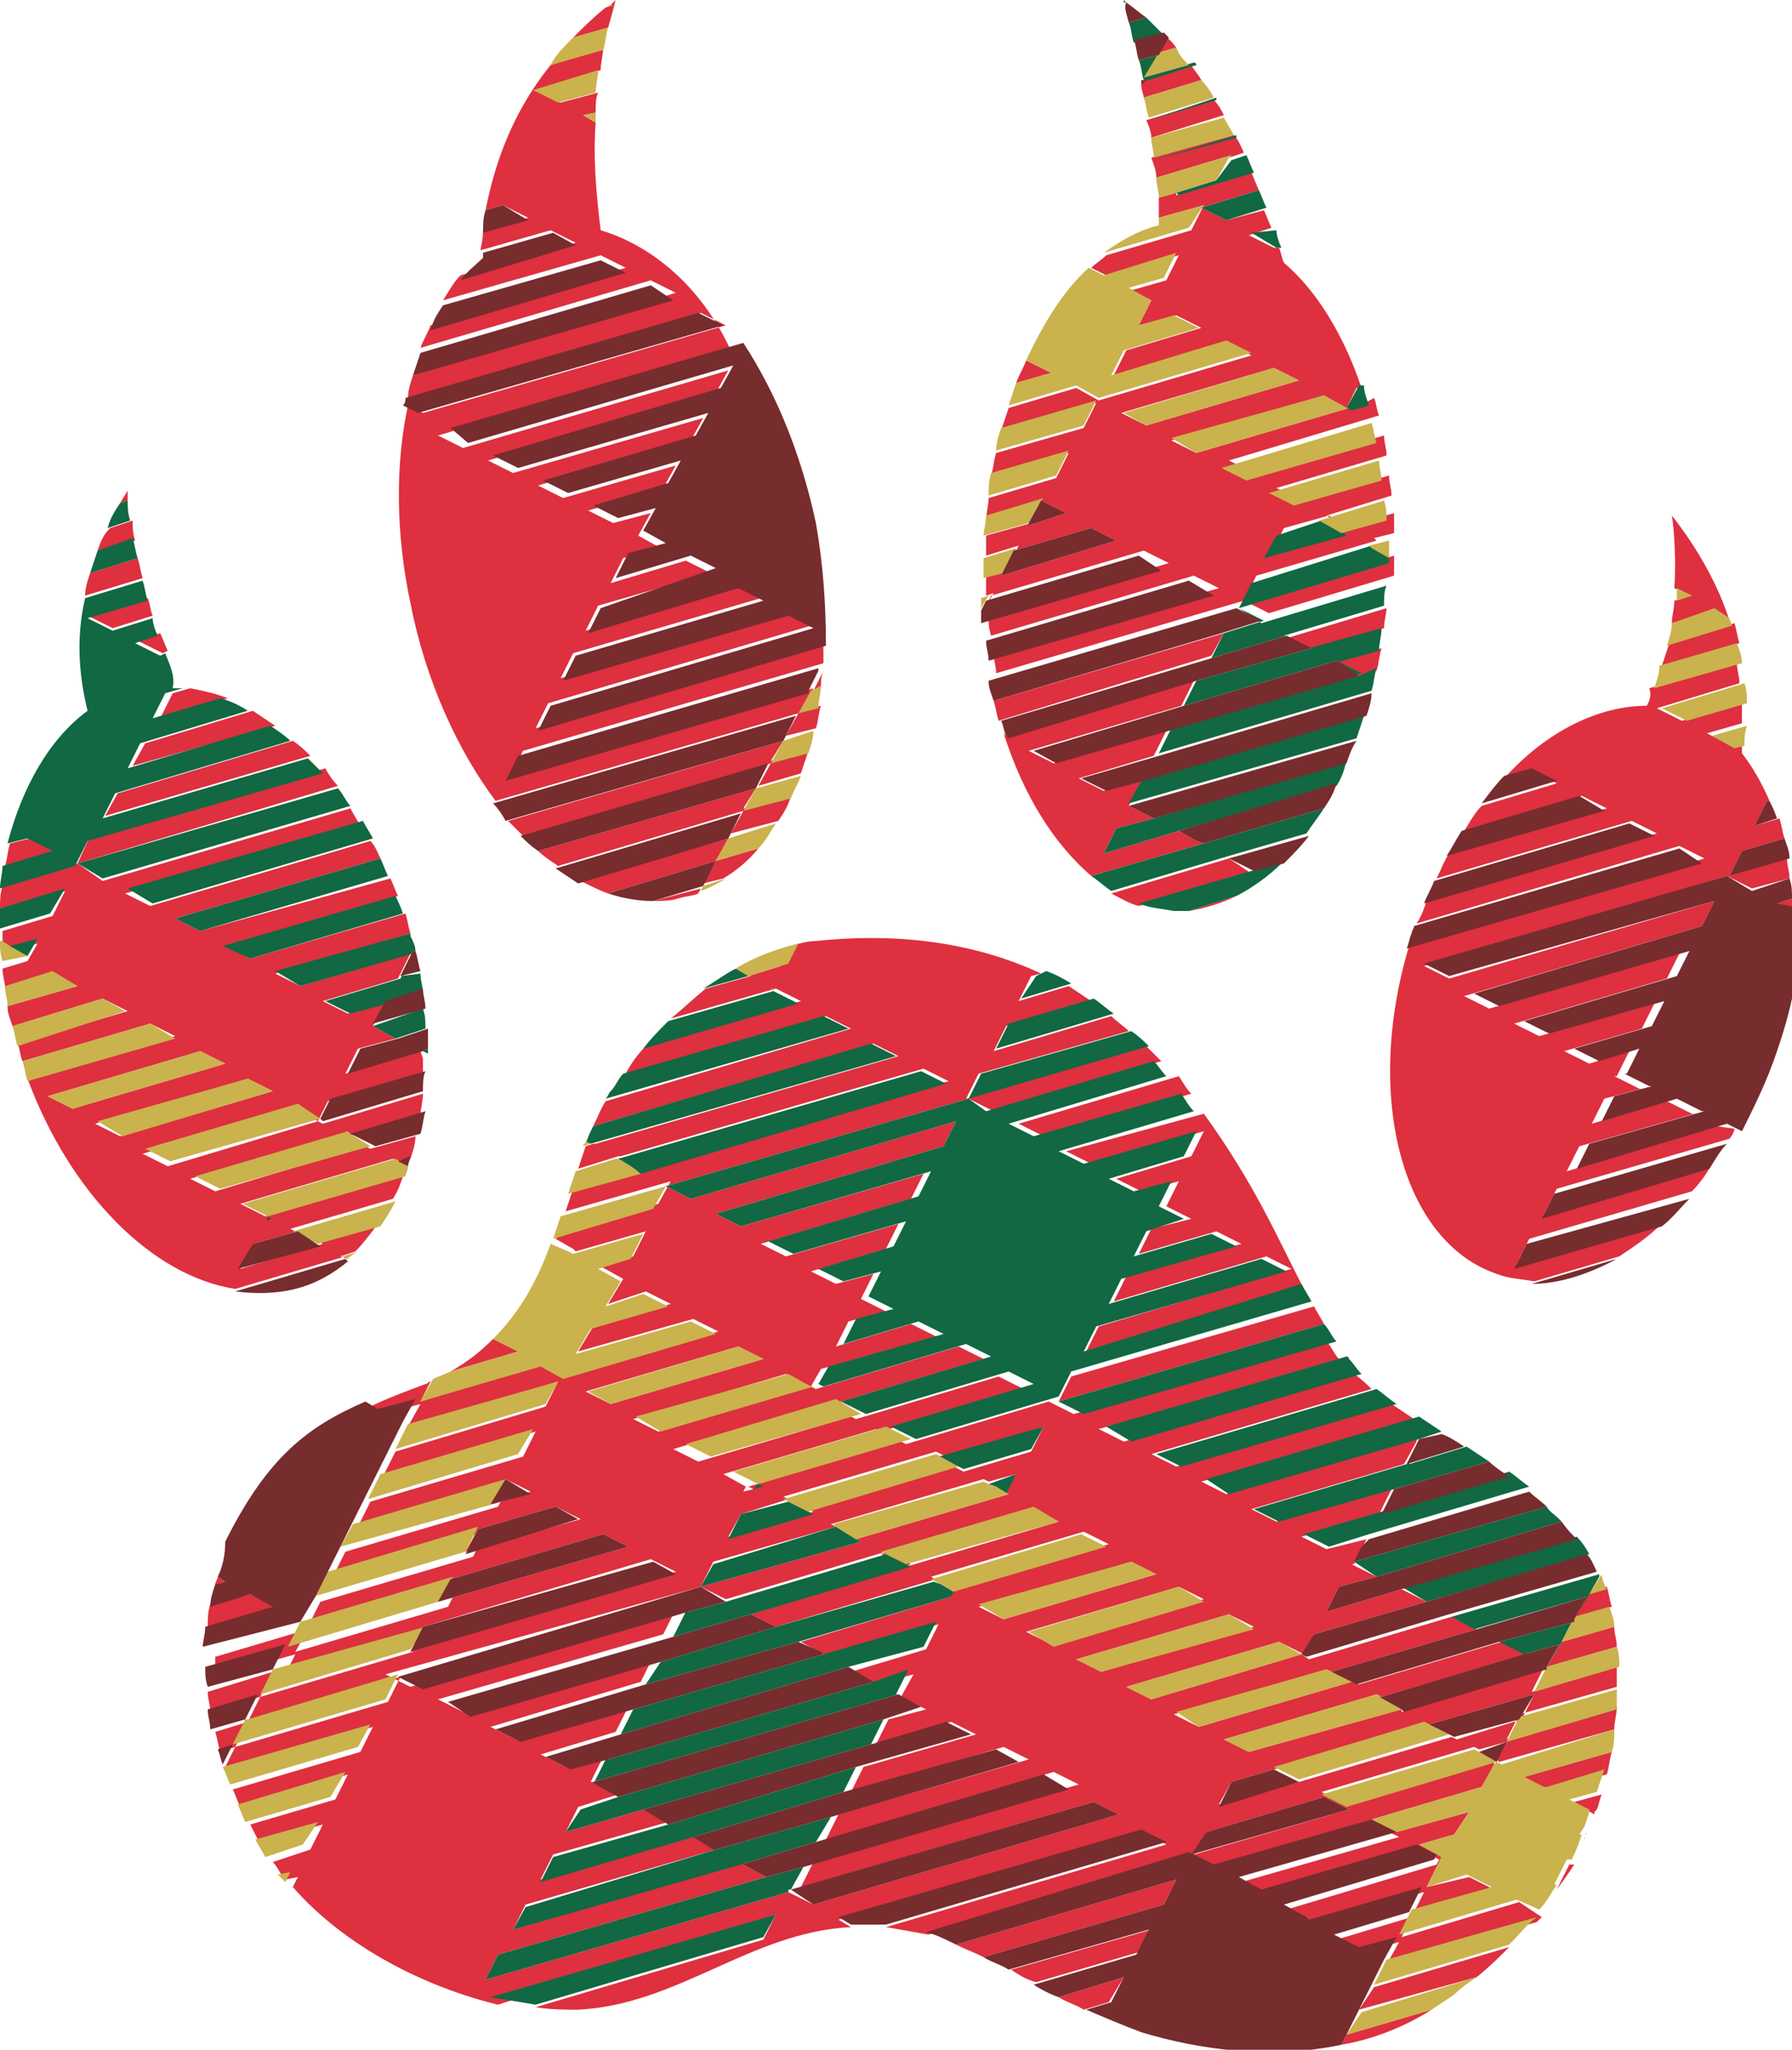 <?xml version="1.0" encoding="utf-8"?>
<!-- Generator: Adobe Illustrator 18.0.0, SVG Export Plug-In . SVG Version: 6.00 Build 0)  -->
<!DOCTYPE svg PUBLIC "-//W3C//DTD SVG 1.1//EN" "http://www.w3.org/Graphics/SVG/1.1/DTD/svg11.dtd">
<svg version="1.1" id="Layer_1" xmlns="http://www.w3.org/2000/svg" xmlns:xlink="http://www.w3.org/1999/xlink" x="0px" y="0px"
	 viewBox="0 0 71.6 81.9" enable-background="new 0 0 71.6 81.9" xml:space="preserve">
<g>
	<path fill="#DE303F" d="M66.4,26.6l3.1-0.9c-0.1-0.3-0.1-0.5-0.2-0.8l-2.6,0.8C66.6,26,66.5,26.3,66.4,26.6z"/>
	<path fill="#DE303F" d="M65.8,28.2c-1.9,0-4,1-5.7,2.9l1.1-0.3l1,0.5l-3,0.9c-0.3,0.3-0.5,0.7-0.7,1l4.7-1.4l1,0.5l-6.3,1.8
		c-0.2,0.3-0.3,0.6-0.5,1l7.8-2.3l1,0.5l-9.2,2.7c-0.1,0.3-0.2,0.6-0.4,0.9l10.5-3.1l1,0.5l-11.8,3.5c-1.8,6-0.3,11.8,3.5,13.1
		c0.5,0.2,1,0.2,1.5,0.3l3.4-1c0.6-0.4,1.2-0.8,1.8-1.4l-5.9,1.7l0.5-1l6.5-1.9c0.3-0.3,0.6-0.7,0.8-1.1l-6.7,2l0.5-1l6.9-2
		c0.1-0.1,0.2-0.3,0.2-0.4L68.6,45l-6,1.8l0.5-1l4.6-1.3l0,0l-0.1,0l-1-0.5l-3,0.9l0.5-1l1.5-0.4l0,0l-0.1,0l-1-0.5l0.1,0l0.5-1
		l-1.6,0.5l-1-0.5l3.1-0.9l0.5-1l-4.6,1.3l-1-0.5l6.1-1.8l0.5-1l-7.6,2.2l-1-0.5L68,37l0.5-1l-10.6,3.1l-1-0.5L69,35l1,0.5l1.5-0.4
		c0-0.3-0.1-0.5-0.1-0.8L69.1,35l0.5-1l1.7-0.5c-0.1-0.3-0.1-0.5-0.2-0.8L70.1,33l0.5-1l0.1,0c-0.3-0.7-0.7-1.4-1.1-1.9
		c0-0.1,0-0.2,0-0.4l-0.4,0.1l-1-0.5l1.4-0.4c0-0.3,0-0.5,0-0.8l-2.4,0.7l-1-0.5l3.3-1c0-0.3-0.1-0.5-0.1-0.8l-3.5,1
		C66,27.8,65.9,28,65.8,28.2z"/>
	<path fill="#DE303F" d="M67.6,23.8L66.9,24c0,0.3-0.1,0.6-0.1,0.9l1.7-0.5l0.6,0.4c-0.4-1.3-1.2-2.8-2.3-4.2c0,0,0.2,1.2,0.1,2.9
		L67.6,23.8z"/>
	<path fill="#DE303F" d="M71.6,36.4c0-0.2,0-0.3,0-0.5L71,36.1L71.6,36.4z"/>
	<path fill="#CAB24D" d="M66.8,24.9c0,0.3-0.1,0.6-0.2,0.9l2.6-0.8c0-0.1-0.1-0.2-0.1-0.3l-0.6-0.4L66.8,24.9z"/>
	<path fill="#CAB24D" d="M67,23.5c0,0.2,0,0.3,0,0.5l0.6-0.2L67,23.5z"/>
	<path fill="#CAB24D" d="M69.3,29.9l0.4-0.1c0-0.3,0-0.5,0.1-0.8l-1.4,0.4L69.3,29.9z"/>
	<path fill="#CAB24D" d="M67.4,28.8l2.4-0.7c0-0.3,0-0.5-0.1-0.8l-3.3,1L67.4,28.8z"/>
	<path fill="#CAB24D" d="M66.1,27.5l3.5-1c0-0.3-0.1-0.5-0.2-0.8l-3.1,0.9C66.3,26.9,66.2,27.2,66.1,27.5z"/>
	<path fill="#772C2E" d="M64.6,50.3l-3.4,1C62.3,51.3,63.5,50.9,64.6,50.3z"/>
	<path fill="#772C2E" d="M69.1,35l2.4-0.7c0-0.3-0.1-0.5-0.2-0.8L69.6,34L69.1,35z"/>
	<path fill="#772C2E" d="M70.1,33l0.9-0.3c-0.1-0.3-0.2-0.5-0.3-0.7l-0.1,0L70.1,33z"/>
	<path fill="#772C2E" d="M65.1,32.9l-7.8,2.3c-0.1,0.3-0.3,0.6-0.4,0.9l9.2-2.7L65.1,32.9z"/>
	<path fill="#772C2E" d="M67.1,33.9L56.5,37c0,0.1-0.1,0.2-0.1,0.3c-0.1,0.2-0.1,0.4-0.2,0.6L68,34.5L67.1,33.9z"/>
	<path fill="#772C2E" d="M61.2,30.7L60.1,31c-0.3,0.3-0.6,0.7-0.9,1.1l3-0.9L61.2,30.7z"/>
	<path fill="#772C2E" d="M63.1,31.8l-4.7,1.4c-0.2,0.3-0.4,0.7-0.6,1l6.3-1.8L63.1,31.8z"/>
	<path fill="#772C2E" d="M61.6,48.7l6.7-2c0.2-0.3,0.4-0.7,0.7-1l-6.9,2L61.6,48.7z"/>
	<path fill="#772C2E" d="M69,35l-12.1,3.5l1,0.5L68.5,36L68,37l-9.1,2.7l1,0.5l7.6-2.2l-0.5,1l-6.1,1.8l1,0.5l4.6-1.3l-0.5,1
		l-3.1,0.9l1,0.5l1.6-0.5l-0.5,1l-0.1,0l1,0.5l0.1,0l0,0l-1.5,0.4l-0.5,1l3-0.9l1,0.5l0.1,0l0,0l-4.6,1.3l-0.5,1l6-1.8l0.6,0.3
		c0.5-1,1-2,1.4-3.2c0.7-2,1-3.9,1-5.7L71,36.1l0.6-0.2c0-0.3,0-0.5-0.1-0.8L70,35.6L69,35z"/>
	<path fill="#772C2E" d="M60.5,50.7l5.9-1.7c0.4-0.3,0.7-0.7,1.1-1.1L61,49.7L60.5,50.7z"/>
	<g>
		<path fill="#DE303F" d="M54.3,27l0.7-0.2c0.1-0.3,0.1-0.6,0.2-0.9l-1.8,0.5L54.3,27z"/>
		<path fill="#DE303F" d="M49.1,34.3L49.1,34.3L49.1,34.3l-4.7,1.4c0.4,0.2,0.7,0.4,1.1,0.5l4.5-1.3L49.1,34.3z"/>
		<path fill="#DE303F" d="M52.4,25.9l2.9-0.8c0-0.3,0.1-0.6,0.1-0.8l-4,1.2L52.4,25.9z"/>
		<path fill="#DE303F" d="M48.4,26.2L48.4,26.2l0.5-0.9L39.7,28c0.1,0.3,0.1,0.5,0.2,0.8L48.4,26.2L48.4,26.2z"/>
		<path fill="#DE303F" d="M47.8,33.6l-0.7-0.4h0l0,0l-3,0.9l0.5-1l1.5-0.4l-1-0.5l0,0l0,0l0.5-1l-1.5,0.4l-1-0.5l3-0.9l0,0l0,0
			l0.5-1l-4.5,1.3l-1-0.5l6.1-1.8l0,0l0,0l0.5-1l-7.5,2.2l-0.1-0.1c0.8,2.5,2,4.4,3.5,5.7l4.5-1.3L47.8,33.6z"/>
		<path fill="#DE303F" d="M47,1.9c-0.1-0.1-0.2-0.3-0.4-0.4l-0.3,0.6L47,1.9z"/>
		<path fill="#DE303F" d="M47,7.7l-0.7,0.2c0,0.3,0,0.5,0,0.8l1.8-0.5l-0.5,1l-3.4,1c-0.2,0.2-0.4,0.3-0.6,0.5l0.6,0.3l2.9-0.8
			l-0.5,1l-1.4,0.4L46,12l-0.5,1l1.5-0.4l1,0.5L45,14l-0.5,1l4.5-1.3l1,0.5l-6.1,1.8l-0.9-0.5l-2.7,0.8c-0.1,0.3-0.2,0.6-0.3,0.9
			l3.8-1.1l-0.5,1l-3.5,1c-0.1,0.3-0.1,0.6-0.2,0.9l3.1-0.9l-0.5,1l-2.7,0.8c0,0.3-0.1,0.6-0.1,0.9l2.3-0.7L41.6,20l0,0l1,0.5
			L41.1,21l0.1-0.1l-1.8,0.5c0,0.3,0,0.6,0,0.8l1.3-0.4l-0.5,1l-0.8,0.2c0,0.3,0,0.5,0,0.8l0.3-0.1l-0.3,0.5l0,0l0.2-0.4l6.1-1.8
			l1,0.5l-7.2,2.1c0,0.3,0,0.5,0.1,0.8l8.1-2.4l1,0.5l-9,2.6c0,0.3,0.1,0.5,0.1,0.8l9.9-2.9l1,0.5l5-1.5c0-0.2,0-0.3,0-0.5
			c0-0.1,0-0.2,0-0.3l-6,1.8l0.5-1l4.8-1.4l-0.1-0.1l0.8-0.2c0-0.3,0-0.5,0-0.8l-1.7,0.5l0.1,0.1l-3.3,1l0.5-1l1.8-0.5l0.8,0.5
			l-0.9-0.5l2.6-0.8c0-0.3-0.1-0.5-0.1-0.8l-3.5,1l-1-0.5l4.4-1.3c0-0.3-0.1-0.5-0.1-0.8l-5.2,1.5l-1-0.5l6-1.8
			c-0.1-0.2-0.1-0.5-0.2-0.7L54,16.4l-0.1-0.1l-6.1,1.8l-1-0.5l6.1-1.8l0.9,0.5l0,0l0.4-0.8l0.2,0c-0.7-2.1-1.8-3.9-3.1-5
			c-0.1-0.2-0.1-0.4-0.2-0.6l-0.2,0l-1-0.5l0.9-0.3c-0.1-0.2-0.2-0.5-0.3-0.7L49,8.8l-1-0.5l2.3-0.7c-0.1-0.2-0.2-0.5-0.3-0.7
			l-3,0.9L47,7.7z M40,23l0.5-1l3.1-0.9l1,0.5L40,23z M50.9,14.7l1,0.5L45.8,17l-1-0.5L50.9,14.7z"/>
		<path fill="#DE303F" d="M49.4,35.8l-1.9,0.6C48.1,36.3,48.8,36.1,49.4,35.8z"/>
		<path fill="#DE303F" d="M45.6,3.4c0,0.2,0.1,0.4,0.1,0.5l2.3-0.7c-0.1-0.2-0.3-0.4-0.4-0.6l-1.9,0.6L45.6,3.4z"/>
		<path fill="#DE303F" d="M46,5.5l2.9-0.9c-0.1-0.2-0.2-0.4-0.4-0.6l-2.7,0.8C45.9,5,46,5.3,46,5.5z"/>
		<path fill="#DE303F" d="M46.2,7.1l3-0.9l-0.1,0.1l0.6-0.2c-0.1-0.2-0.2-0.5-0.4-0.7l-3.3,0.9C46.1,6.6,46.2,6.8,46.2,7.1z"/>
		<path fill="#DE303F" d="M41,14.4c-0.1,0.3-0.3,0.6-0.4,0.9l1.4-0.4L41,14.4z"/>
		<path fill="#116843" d="M45.1,32.1L45.1,32.1L45.1,32.1l9.1-2.6c0.1-0.3,0.2-0.6,0.3-0.9l-8.9,2.6L45.1,32.1z"/>
		<path fill="#116843" d="M46.1,32.7l-1.5,0.4l-0.5,1l3-0.9l0,0l6.3-1.8c0.2-0.3,0.3-0.6,0.4-1L46.1,32.7L46.1,32.7z"/>
		<path fill="#116843" d="M47.8,33.6l0.3,0.1L43.6,35c0.3,0.2,0.5,0.4,0.8,0.6l4.7-1.4l0,0l3.1-0.9c0.2-0.3,0.5-0.7,0.7-1l-4.8,1.4
			L47.8,33.6z"/>
		<path fill="#116843" d="M50,34.8l-4.5,1.3c0.5,0.2,0.9,0.2,1.4,0.3c0.2,0,0.4,0,0.6,0l1.9-0.6c0.6-0.3,1.3-0.8,1.8-1.3L50,34.8
			L50,34.8z"/>
		<path fill="#116843" d="M49.5,24.3l1,0.5l-1.6,0.5l-0.5,1l0,0l0,0l3-0.9l1,0.5l-4.6,1.3l-0.5,1l0,0l0,0l6.1-1.8l1,0.5l-7.6,2.2
			l-0.5,1l0,0l0,0l8.5-2.5c0.1-0.3,0.1-0.6,0.2-0.9L54.3,27l-1-0.5l1.8-0.5c0-0.3,0.1-0.6,0.1-0.9l-2.9,0.8l-1-0.5l4-1.2
			c0-0.3,0-0.6,0.1-0.8l-5,1.5L49.5,24.3z"/>
		<path fill="#116843" d="M50,23.3l-0.5,1l6-1.8c0-0.1,0-0.2,0-0.3l-0.7-0.4L50,23.3z"/>
		<polygon fill="#116843" points="53.6,21.3 52.8,20.8 51,21.4 50.5,22.3 53.8,21.4 53.7,21.3 53.7,21.3 		"/>
		<path fill="#116843" d="M49,8.8l1.6-0.5c-0.1-0.2-0.2-0.5-0.3-0.7l-2.3,0.7L49,8.8z"/>
		<path fill="#116843" d="M51,9.9l0.2,0c-0.1-0.2-0.2-0.5-0.2-0.7L50,9.3L51,9.9z"/>
		<path fill="#116843" d="M53.8,16.3L53.8,16.3L53.8,16.3L53.8,16.3l0.2,0.1l0.7-0.2c-0.1-0.3-0.2-0.5-0.2-0.8l-0.2,0L53.8,16.3z"/>
		<path fill="#116843" d="M46.1,6.4l3.3-0.9c0,0,0-0.1,0-0.1L46.1,6.4C46.1,6.3,46.1,6.3,46.1,6.4z"/>
		<path fill="#116843" d="M48.6,7.2L47,7.7l0.1,0.1l3-0.9c-0.1-0.2-0.2-0.5-0.3-0.7l-0.6,0.2L48.6,7.2z"/>
		<path fill="#116843" d="M46.3,2.2l-0.8,0.2c0.1,0.2,0.1,0.5,0.2,0.8l0.2,0l0,0l1.9-0.6c0,0,0-0.1-0.1-0.1l-1.8,0.5L46.3,2.2z"/>
		<path fill="#116843" d="M45.8,0.7l-0.7,0.2c0.1,0.2,0.1,0.5,0.2,0.8l1.2-0.3C46.2,1.1,46,0.9,45.8,0.7z"/>
		<path fill="#116843" d="M44.9,0c0,0,0,0,0,0.1l0.1,0C45,0.1,44.9,0,44.9,0z"/>
		<path fill="#116843" d="M45.9,4.8L48.6,4c0,0,0-0.1,0-0.1L45.9,4.8C45.9,4.7,45.9,4.8,45.9,4.8z"/>
		<path fill="#CAB24D" d="M46.3,2.1L46.3,2.1L46.3,2.1l-0.6,1l1.8-0.5c-0.2-0.2-0.4-0.4-0.5-0.7L46.3,2.1z"/>
		<path fill="#CAB24D" d="M45.9,4.7l2.6-0.8c-0.1-0.2-0.3-0.5-0.5-0.7l-2.3,0.7C45.8,4.2,45.8,4.4,45.9,4.7z"/>
		<path fill="#CAB24D" d="M46.1,6.3l3.2-0.9c-0.1-0.2-0.3-0.5-0.4-0.7L46,5.5C46,5.8,46.1,6,46.1,6.3z"/>
		<path fill="#CAB24D" d="M48.6,7.2l0.5-0.9l0.1-0.1l-3,0.9c0,0.3,0.1,0.5,0.1,0.8L47,7.7L48.6,7.2z"/>
		<path fill="#CAB24D" d="M39.2,23.9c0,0.1,0,0.3,0,0.4l0.3-0.5L39.2,23.9z"/>
		<path fill="#CAB24D" d="M43.8,16L40,17.1c-0.1,0.3-0.2,0.6-0.2,0.9l3.5-1L43.8,16z"/>
		<path fill="#CAB24D" d="M42.7,18l-3.1,0.9c-0.1,0.3-0.1,0.6-0.1,0.9l2.7-0.8L42.7,18z"/>
		<path fill="#CAB24D" d="M41.6,20L41.6,20l0.1-0.1l-2.3,0.7c0,0.3-0.1,0.6-0.1,0.8l1.8-0.5L41.6,20z"/>
		<path fill="#CAB24D" d="M40.6,21.9l-1.3,0.4c0,0,0,0.1,0,0.1c0,0.2,0,0.5,0,0.7l0.8-0.2L40.6,21.9z"/>
		<path fill="#CAB24D" d="M48.1,8.2l-1.8,0.5c0,0.1,0,0.2,0,0.3c-0.8,0.2-1.5,0.6-2.2,1.1l3.4-1L48.1,8.2z"/>
		<path fill="#CAB24D" d="M43.9,15.9l6.1-1.8l-1-0.5L44.4,15l0.5-1l3-0.9l-1-0.5L45.5,13l0.5-1l-0.9-0.5l1.4-0.4l0.5-1L44.1,11
			l-0.6-0.3c-1,0.9-1.8,2.2-2.5,3.7l1,0.5l-1.4,0.4c-0.1,0.3-0.2,0.6-0.3,0.9l2.7-0.8L43.9,15.9z"/>
		<polygon fill="#CAB24D" points="53.8,16.3 52.9,15.8 46.8,17.5 47.8,18.1 53.9,16.3 53.9,16.3 		"/>
		<polygon fill="#CAB24D" points="45.8,17 51.9,15.2 50.9,14.7 44.9,16.5 		"/>
		<path fill="#CAB24D" d="M54.8,21.9l0.7,0.4c0-0.2,0-0.4,0-0.7l-0.8,0.2L54.8,21.9z"/>
		<path fill="#CAB24D" d="M53.6,21.3L53.6,21.3L53.6,21.3l1.8-0.5c0-0.3,0-0.5-0.1-0.8l-2.6,0.8L53.6,21.3z"/>
		<path fill="#CAB24D" d="M51.7,20.2l3.5-1c0-0.3-0.1-0.5-0.1-0.8l-4.4,1.3L51.7,20.2z"/>
		<path fill="#CAB24D" d="M49.8,19.2l5.2-1.5c-0.1-0.3-0.1-0.5-0.2-0.8l-6,1.8L49.8,19.2z"/>
		<path fill="#772C2E" d="M50.4,24.8l-1-0.5l-9.9,2.9c0,0.3,0.1,0.5,0.2,0.8l9.1-2.7L50.4,24.8z"/>
		<path fill="#772C2E" d="M47.8,27.2l4.6-1.3l-1-0.5l-3,0.9l-8.4,2.5c0.1,0.2,0.1,0.4,0.2,0.6l0.1,0.1L47.8,27.2z"/>
		<polygon fill="#772C2E" points="42.2,30.5 46.7,29.2 54.3,27 53.4,26.4 47.3,28.2 41.3,30 		"/>
		<path fill="#772C2E" d="M43.2,31.1l1,0.5l1.5-0.4l8.9-2.6c0.1-0.3,0.2-0.6,0.2-0.9l-8.5,2.5L43.2,31.1z"/>
		<path fill="#772C2E" d="M45.5,22.2l-6.1,1.8l-0.2,0.4c0,0.2,0,0.3,0,0.5l7.2-2.1L45.5,22.2z"/>
		<path fill="#772C2E" d="M47.5,23.2l-8.1,2.4c0,0.3,0.1,0.5,0.1,0.8l9-2.6L47.5,23.2z"/>
		<polygon fill="#772C2E" points="40.5,22 40,23 44.6,21.6 43.6,21.1 		"/>
		<polygon fill="#772C2E" points="41.1,20.9 41.1,21 42.6,20.5 41.6,20 41.6,20 41.6,20 		"/>
		<path fill="#772C2E" d="M45.8,3.2l-0.2,0c0,0.1,0,0.1,0,0.2L45.8,3.2L45.8,3.2z"/>
		<path fill="#772C2E" d="M46.3,2.2L46.3,2.2l0.4-0.7c-0.1-0.1-0.1-0.1-0.2-0.2l-1.2,0.3c0.1,0.2,0.1,0.5,0.2,0.8L46.3,2.2L46.3,2.2
			z"/>
		<path fill="#772C2E" d="M45,0.1L45,0.1c-0.1,0.2,0,0.4,0.1,0.8l0.7-0.2C45.5,0.5,45.3,0.3,45,0.1z"/>
		<path fill="#772C2E" d="M46.1,32.7L46.1,32.7l7.7-2.2c0.1-0.3,0.2-0.6,0.4-0.9l-9.1,2.6L46.1,32.7z"/>
		<path fill="#772C2E" d="M47.1,33.2l0.7,0.4l0.3,0.1l4.8-1.4c0.2-0.3,0.4-0.6,0.5-1L47.1,33.2L47.1,33.2z"/>
		<path fill="#772C2E" d="M49.1,34.3l1,0.5l0,0l1.2-0.3c0.3-0.3,0.7-0.7,1-1.1L49.1,34.3L49.1,34.3z"/>
	</g>
	<g>
		<path fill="#DE303F" d="M24.5,0.2l-0.3,0.1c-0.5,0.4-0.9,0.8-1.3,1.2l1.4-0.4C24.5,0.4,24.6,0,24.6,0c-0.1,0.1-0.1,0.1-0.2,0.2
			L24.5,0.2z"/>
		<path fill="#DE303F" d="M19.4,8.4l0.7-0.2l1,0.5l-1.8,0.5c0,0.4-0.1,0.7-0.1,0.8l2.8-0.8l1,0.5l-4.6,1.3c-0.3,0.3-0.5,0.7-0.7,1
			l6.3-1.8l1,0.5l-7.8,2.3c-0.1,0.3-0.3,0.6-0.4,0.9l9.2-2.7l1,0.5L16.5,15c-0.1,0.3-0.2,0.6-0.2,0.9l11.7-3.4l1,0.5l-12.1,3.5
			l-0.6-0.3c-0.5,2.3-0.5,5.1,0.1,7.9c0.6,3.1,1.9,5.9,3.4,7.9l12.1-3.5l-0.5,0.9l1.2-0.3c0.1-0.3,0.1-0.6,0.2-0.9l-0.8,0.2l0.5-0.9
			l-12.1,3.5l0.5-1l12-3.5c0-0.3,0-0.6,0-0.8l-11.5,3.4l0.5-1l10.5-3.1l-1-0.5l-9,2.6l0.5-1l7.5-2.2l-1-0.5l-6,1.8l0.5-1l4.5-1.3
			l-1-0.5l-3,0.9l0.5-1l1.5-0.4l-0.9-0.5l0,0l0,0l0.5-0.9l-1.5,0.4l-1-0.5l3-0.9l0,0l0,0l0.5-0.9l-4.5,1.3l-1-0.5l6.1-1.8l0,0l0,0
			l0.5-0.9l-7.6,2.2l-1-0.5l9.1-2.7l0,0l0,0l0.5-0.9l-10.6,3.1l-1-0.5l11.7-3.4C28,11.4,26,9.8,24,9.2c0,0,0,0,0,0
			c-0.2-1.6-0.3-3-0.2-4.3l-0.5-0.3l0.5-0.1c0-0.3,0-0.6,0.1-0.8l-1.5,0.4l-1-0.5L24,2.8c0-0.3,0.1-0.6,0.1-0.9L22,2.6
			C20.3,4.7,19.7,6.9,19.4,8.4z"/>
		<path fill="#DE303F" d="M32.8,27.5c0-0.2,0-0.5,0.1-0.7l-0.4,0.8L32.8,27.5z"/>
		<path fill="#DE303F" d="M31.3,29.6l-11,3.2c0.2,0.2,0.4,0.4,0.6,0.6l9.9-2.9l-0.5,0.9l1.7-0.5c0.1-0.3,0.2-0.6,0.3-0.9l-1.5,0.4
			L31.3,29.6z"/>
		<path fill="#DE303F" d="M30.2,31.5l-8.7,2.5c0.2,0.2,0.5,0.4,0.8,0.6l7.4-2.2l-0.5,0.9l1.9-0.5c0.2-0.3,0.4-0.6,0.5-1l-1.9,0.5
			L30.2,31.5z"/>
		<path fill="#DE303F" d="M26.1,36c0.3,0,0.7,0,1-0.1c0.3-0.1,0.6-0.1,0.8-0.2l0.1-0.2L26.1,36z"/>
		<path fill="#DE303F" d="M29.1,33.5l-5.9,1.7c0.4,0.2,0.8,0.4,1.1,0.5l4.3-1.3l-0.5,0.9l0.8-0.2c0.5-0.3,1-0.7,1.4-1.2l-1.7,0.5
			L29.1,33.5z"/>
		<path fill="#CAB24D" d="M29.1,33.5L29.1,33.5l-0.5,0.9l1.7-0.5c0.3-0.3,0.5-0.7,0.7-1L29.1,33.5L29.1,33.5z"/>
		<path fill="#CAB24D" d="M28.1,35.4L28.1,35.4l-0.1,0.2c0.3-0.1,0.7-0.3,1-0.5L28.1,35.4L28.1,35.4z"/>
		<path fill="#CAB24D" d="M32.4,27.6L32.4,27.6l-0.5,0.9l0.8-0.2c0-0.3,0.1-0.6,0.1-0.9L32.4,27.6L32.4,27.6z"/>
		<path fill="#CAB24D" d="M31.3,29.6L31.3,29.6l-0.5,0.9l1.5-0.4c0.1-0.3,0.2-0.6,0.2-0.9L31.3,29.6L31.3,29.6z"/>
		<path fill="#CAB24D" d="M30.2,31.5L30.2,31.5l-0.5,0.9l1.9-0.5c0.1-0.3,0.3-0.6,0.4-0.9L30.2,31.5L30.2,31.5z"/>
		<path fill="#CAB24D" d="M23.8,4.9c0-0.1,0-0.3,0-0.4l-0.5,0.1L23.8,4.9z"/>
		<path fill="#CAB24D" d="M22.3,4.1l1.5-0.4c0-0.3,0.1-0.6,0.1-0.9l-2.6,0.8L22.3,4.1z"/>
		<path fill="#CAB24D" d="M22,2.6L24.1,2c0.1-0.3,0.1-0.6,0.2-0.9l-1.4,0.4C22.5,1.9,22.2,2.2,22,2.6z"/>
		<path fill="#CAB24D" d="M24.4,0.2c-0.1,0-0.1,0.1-0.2,0.1l0.3-0.1L24.4,0.2z"/>
		<path fill="#772C2E" d="M26,11.4l-9.2,2.7c-0.1,0.3-0.2,0.6-0.3,0.9L26.9,12L26,11.4z"/>
		<path fill="#772C2E" d="M28.9,13l-1-0.5l-11.7,3.4c0,0.1,0,0.2-0.1,0.3l0.6,0.3L28.9,13z"/>
		<path fill="#772C2E" d="M18.7,17.7l10.6-3.1l-0.5,0.9l0,0l0,0l-9.1,2.7l1,0.5l7.6-2.2l-0.5,0.9l0,0l0,0l-6.1,1.8l1,0.5l4.5-1.3
			l-0.5,0.9l0,0l0,0l-3,0.9l1,0.5l1.5-0.4l-0.5,0.9l0,0l0,0l0.9,0.5l-1.5,0.4l-0.5,1l3-0.9l1,0.5L24,24.3l-0.5,1l6-1.8l1,0.5
			l-7.5,2.2l-0.5,1l9-2.6l1,0.5l-10.5,3.1l-0.5,1l11.5-3.4c0-1.6-0.1-3.2-0.4-4.9c-0.6-2.8-1.6-5.2-2.9-7.2l-11.7,3.4L18.7,17.7z"/>
		<path fill="#772C2E" d="M31.3,29.6L31.3,29.6l0.5-1l-12.1,3.5c0.2,0.2,0.4,0.5,0.5,0.7L31.3,29.6L31.3,29.6z"/>
		<path fill="#772C2E" d="M20.2,31.2l12.1-3.5l0,0l0-0.1l0.4-0.8c0,0,0-0.1,0-0.1l-12,3.5L20.2,31.2z"/>
		<path fill="#772C2E" d="M28.1,35.4L28.1,35.4l0.5-1l-4.3,1.3c0.6,0.2,1.2,0.3,1.8,0.3L28.1,35.4L28.1,35.4z"/>
		<path fill="#772C2E" d="M29.1,33.5L29.1,33.5l0.5-1l-7.4,2.2c0.3,0.2,0.6,0.4,0.9,0.6L29.1,33.5L29.1,33.5z"/>
		<path fill="#772C2E" d="M30.2,31.5L30.2,31.5l0.5-1l-9.9,2.9c0.2,0.2,0.4,0.4,0.7,0.6L30.2,31.5L30.2,31.5z"/>
		<path fill="#772C2E" d="M20.1,8.2l-0.7,0.2c-0.1,0.3-0.1,0.6-0.1,0.9l1.8-0.5L20.1,8.2z"/>
		<path fill="#772C2E" d="M22.1,9.3l-2.8,0.8c0,0,0,0,0,0l0,0.2c-0.3,0.3-0.6,0.5-0.9,0.9L23,9.8L22.1,9.3z"/>
		<path fill="#772C2E" d="M24,10.4l-6.3,1.8c-0.2,0.3-0.4,0.6-0.5,1l7.8-2.3L24,10.4z"/>
	</g>
	<g>
		<path fill="#DE303F" d="M61.8,66.6l2.8-0.8c0-0.3-0.1-0.5-0.1-0.8l-2.1,0.6L61.8,66.6z"/>
		<path fill="#DE303F" d="M46,77.1l-5.6,1.6c0.3,0.2,0.6,0.4,1,0.5l4.1-1.2L46,77.1z"/>
		<path fill="#DE303F" d="M62.9,64.7L62.9,64.7L62.9,64.7L62.7,65L62.9,64.7l1.5-0.5c-0.1-0.3-0.1-0.5-0.2-0.8l-0.7,0.2L62.9,64.7z"
			/>
		<path fill="#DE303F" d="M53.6,81.7c1.2-0.2,2.5-0.7,3.6-1.4l-3.4,1L53.6,81.7z"/>
		<path fill="#DE303F" d="M44.9,79l-2.6,0.8c0.3,0.2,0.7,0.3,1,0.5l1-0.3L44.9,79z"/>
		<path fill="#DE303F" d="M8.7,63c0,0.1-0.1,0.2-0.1,0.3L9,63.2L8.7,63z"/>
		<path fill="#DE303F" d="M42.3,56l10.6-3.1c-0.1-0.2-0.3-0.5-0.4-0.7L42.8,55L42.3,56z"/>
		<path fill="#DE303F" d="M10,63.7L10,63.7L10,63.7l-1.6,0.4c-0.1,0.3-0.1,0.6-0.1,0.9l2.7-0.8L10,63.7z"/>
		<path fill="#DE303F" d="M54.3,80.3L59,79c0.5-0.4,0.9-0.8,1.3-1.2l-5.4,1.6L54.3,80.3z"/>
		<path fill="#DE303F" d="M19.7,53.5c-0.5,0.5-1,0.9-1.7,1.3l2.7-0.8L19.7,53.5z"/>
		<polygon fill="#DE303F" points="63.9,62.9 63.9,62.9 63.9,63 		"/>
		<path fill="#DE303F" d="M61.8,71.5L61.8,71.5l2.4-0.6c0.1-0.3,0.1-0.6,0.2-0.9l-3.5,1L61.8,71.5z"/>
		<path fill="#DE303F" d="M46.5,76.1l0.5-1l-8.8,2.6c0.4,0.2,0.7,0.3,1.1,0.5L46.5,76.1z"/>
		<path fill="#DE303F" d="M48.6,74.7l6.3-1.8l1,0.5l-6.3,1.8l0.9,0.5l0,0l0,0l6.2-1.8l0.8,0.4l-0.1,0.2l-6,1.8l0.9,0.5l0.1,0.1l0,0
			l4.5-1.3l-0.5,1l-3,0.9l1,0.5l1.5-0.4l-0.5,0.9l6-1.7c0.1-0.1,0.1-0.1,0.2-0.2L60.7,76L56,77.4l0.5-1l3.2-0.9l-1-0.5L57,75.4
			l0.5-1l0.1-0.2l-0.9-0.5l1.4-0.4l0.4-0.6l0.2-0.3l-2.9,0.8l-1-0.5l4.4-1.3l0.5-0.9l0,0l0-0.1l-5.9,1.7l-1-0.5l6.1-1.8l0.2,0.1
			l1.1-0.3l-0.4,0.7l0,0l0.1,0.1l4.6-1.3c0-0.3,0.1-0.6,0.1-0.9l-4.4,1.3l0.5-1l3.9-1.1c0-0.3,0-0.5,0-0.8l-3.4,1l0.5-1l0,0l0,0.1
			l-5.7,1.7L56,68.3L49.9,70l-1-0.5l6.1-1.8l0.2,0.1l5.8-1.7l0,0l0,0l-1-0.5l-5.7,1.7L54,67.2L47.9,69l-1-0.5l6.1-1.8l0.2,0.1
			l5.8-1.7l0,0l0,0l-1-0.5l-5.7,1.7L52,66.1L46,67.9l-1-0.5l6.1-1.8l1,0.5l0.4-0.8L57,64l0,0l0,0l-1-0.5l-3,0.9l0.5-1l1.5-0.4l0,0
			l0,0l-1-0.5l0.1,0l0.3-0.6l0.2-0.4L53,61.9l-1-0.5l3.1-0.9l0.5-1h0l0,0l-4.6,1.3l-1-0.5l6.1-1.8l0.5-0.9l0-0.1l0,0l0,0l-7.6,2.2
			l-1-0.5l8.5-2.5c-0.3-0.2-0.6-0.4-0.9-0.6l-8.6,2.5l-1-0.5l8.8-2.6c-0.2-0.2-0.4-0.4-0.7-0.6l-9.2,2.7l-1-0.5l9.6-2.8
			c-0.2-0.2-0.3-0.5-0.5-0.7l-10.1,2.9l-1-0.5l0,0l0,0l-5.7,1.7l-0.2-0.1l-6.1,1.8l0.2,0.1l-0.4,0.1l0.1-0.2l-0.9-0.5l6.1-1.8
			l0.2,0.1l5.7-1.7l-1-0.5l-5.7,1.7l-0.2-0.1l-6.1,1.8l-1-0.5l6.1-1.8l0.4,0.2L33.6,56l5.7-1.7l-1-0.5l-5.7,1.7l-0.2-0.1l-6.1,1.8
			l-1-0.5l6.1-1.8l1,0.5l0,0l0.4-0.7l4.6-1.3l-1-0.5l-3,0.9l0.5-1l1.5-0.4l-1-0.5l0.5-1l0,0l0,0l-1.5,0.4l-1-0.5l3-0.9l0.5-1l0,0
			l0,0l-4.5,1.3l-1-0.5l6-1.8l0,0l0,0l0.5-1l0,0l0,0L29.6,49l-1-0.5l9.1-2.7l0,0l0,0l0.5-1l0,0l0,0l-10.6,3.1l-1-0.5l12.1-3.5l1,0.5
			l6.7-2c-0.2-0.2-0.4-0.4-0.6-0.6l-7.2,2.1l0.5-1l6-1.7c-0.2-0.2-0.5-0.4-0.7-0.6l-4.7,1.4l0.5-1l3.4-1c-0.3-0.2-0.6-0.4-0.9-0.6
			l-2,0.6l0.5-1l0.4-0.1c-3-1.4-6.2-1.6-9-1.3c-0.3,0-0.7,0.1-1,0.2l-0.4,0.8L29.9,39l-0.5-0.3l0,0l0.6,0.3l-1.8,0.5
			c-0.5,0.4-0.9,0.8-1.4,1.2l4.2-1.2l1,0.5l-6.2,1.8c-0.3,0.3-0.6,0.7-0.8,1.1l8-2.3l1,0.5L24.2,44c-0.2,0.3-0.3,0.6-0.5,1l11.2-3.3
			l1,0.5l-12.1,3.5l-0.1,0l-0.3,0.1c-0.1,0.3-0.2,0.6-0.3,0.9l1.6-0.5l0.1,0l12.1-3.5l1,0.5l-12.1,3.5l-0.4-0.2l0.4,0.2l-2.9,0.8
			c-0.1,0.3-0.2,0.6-0.3,0.9l4.2-1.2l0,0l-0.5,0.9l-4,1.2c0,0.1,0,0.1-0.1,0.2l0.7,0.4h0l0.1,0.1l2.8-0.8l-0.5,1l-1.3,0.4l0.9,0.5
			l-0.6,1l1.5-0.5l1,0.5l-3.1,0.9l-0.6,1l4.6-1.3l1,0.5L22.5,55l-0.9-0.5L16.8,56l0.4-0.8c-0.1,0-0.1,0.1-0.2,0.1
			c-0.8,0.3-1.6,0.6-2.2,0.9l0.5,0.3l1.5-0.4l-0.5,0.9l6-1.8l-0.5,1l-6,1.8l-0.5,1l6.1-1.8l-0.5,1l-6.1,1.8l-0.5,1l6.1-1.8l-0.5,1
			l-6.1,1.8l-0.5,1l6.1-1.8l-0.5,1l-6.1,1.8l-0.5,1l6.1-1.8l-0.5,1l-6.1,1.8l0.5-0.9l0,0l-3.7,1.1c0,0.3,0,0.5,0,0.8l3.2-0.9l-0.5,1
			L17,65l-0.5,1l-6.1,1.8l0.5-1l-2.6,0.8c0,0.3,0.1,0.5,0.1,0.8l2-0.6l-0.5,1l6.1-1.8l-0.5,1l-6.1,1.8l0.5-1l-1.3,0.4
			c0.1,0.3,0.1,0.5,0.2,0.8l0.6-0.2l-0.4,0.8c0,0,0,0.1,0,0.1l5.9-1.7l-0.5,1l-5.1,1.5c0.1,0.2,0.2,0.5,0.3,0.7l4.3-1.3l-0.5,1
			l-3.4,1c0.1,0.2,0.2,0.4,0.3,0.6c0,0,0,0.1,0.1,0.1l2.5-0.7l-0.5,1l-1.5,0.5c0.2,0.2,0.3,0.5,0.5,0.7l0.5-0.1l-0.2,0.4
			c2.1,2.4,5.3,4,8.2,4.7L31,76.5l-0.5,1l-9.1,2.7c0.6,0.1,1.2,0.1,1.7,0.1c4-0.2,6.9-3.1,10.9-3.3l-0.5-0.3l12.1-3.5l1,0.5
			l-11.2,3.3c0.6,0.1,1.1,0.2,1.7,0.3l10.6-3.1L48.6,74.7z M56.9,68.8l0.2,0.1l4.2-1.2l-0.5,1l-2.6,0.8l-0.2-0.1l-6.1,1.8l-1-0.5
			L56.9,68.8z M49.2,71.2l1.7-0.5l1,0.5l-3.2,0.9L49.2,71.2z M48.2,73.2l4.7-1.4l1,0.5l-6.2,1.8L48.2,73.2z M30.9,39.6L30.9,39.6
			L30.9,39.6L30.9,39.6z M49.1,64.5l1,0.5L44,66.8l-1-0.5L49.1,64.5z M47.1,63.4l1,0.5l-6.1,1.8l-1-0.5L47.1,63.4z M45.2,62.4l1,0.5
			l-6.1,1.8l-1-0.5L45.2,62.4z M42.3,60.8l-6.1,1.8l-1-0.5l6.1-1.8L42.3,60.8z M41.7,57l-0.5,1l-2.7,0.8l-1-0.5L41.7,57z M29.6,60.5
			l1.9-0.6l-0.2-0.1l6.1-1.8l1,0.5l-6.1,1.8l-0.4-0.2l0.6,0.3l-3.4,1L29.6,60.5z M29.5,53.8l1,0.5l-6.1,1.8l-1-0.5L29.5,53.8z
			 M20.2,59.1L20.2,59.1l1,0.5l-1.5,0.5L20.2,59.1z M19.1,61.1l3.1-0.9l1,0.5l-4.6,1.3L19.1,61.1z M18,63.1l6.1-1.8l1,0.5L17.5,64
			L18,63.1z M16.9,65l9.1-2.7l1,0.5L16.4,66L16.9,65z M32.5,76.1l-1-0.5l0,0l0,0l-12.1,3.5l0.5-1L30.6,75l0,0h0l-0.9-0.5l-0.1-0.1
			l-9.1,2.7l0.5-1l7.6-2.2l-0.1-0.1l-0.8-0.5l-6.1,1.8l0.5-1l4.6-1.3l0,0l0,0l-1-0.5l-3.1,0.9l0.5-1l1.6-0.5l0,0l0,0l-1-0.5l-0.1,0
			l0.5-1l0,0l0,0l-1.5,0.4l-1-0.5l3-0.9l0.5-1l0,0l0,0l-4.5,1.3l-1-0.5l6-1.8l0.5-1l0,0l0,0l-7.6,2.2l-1-0.5l9-2.6l0.5-1l0,0l0,0
			l-10.6,3.1l-1-0.5L28,63.4l0.5-1l4.9-1.4l-0.2-0.1l6.1-1.8l0.2,0.1l1.1-0.3l-0.4,0.7l-0.4-0.2l0.5,0.3l-6.1,1.8l0.2,0.1L28,63.4
			l1,0.5l6.4-1.9l1,0.5L30,64.5l0,0l1,0.5h0l0,0l6.4-1.9l0.3,0.2l-0.5-0.3l6.1-1.8l1,0.5l-6.1,1.8l-0.1,0L38,63.8l-6,1.8l0.9,0.5
			l0.1,0.1l0,0l0,0l4.5-1.3l-0.5,1l-3,0.9l1,0.5l1.5-0.4l-0.5,0.9l0,0l1,0.5l-1.5,0.4l-0.5,1l3-0.9l1,0.5l-4.5,1.3l-0.5,1l6.1-1.8
			l1,0.5l-7.6,2.2l-0.5,1l9.1-2.7l1,0.5l-10.6,3.1l-0.5,1L43.7,72l1,0.5L32.5,76.1z"/>
		<path fill="#DE303F" d="M63.3,73.5c0-0.1,0.1-0.2,0.1-0.3L63.3,73.5L63.3,73.5z"/>
		<path fill="#DE303F" d="M40.7,44.9L40.7,44.9l1,0.5l5.9-1.7c-0.2-0.2-0.3-0.4-0.5-0.7L40.7,44.9L40.7,44.9z"/>
		<path fill="#DE303F" d="M42.6,46L42.6,46l1,0.5l4.5-1.3l-0.5,1l-3,0.9l0,0l0,0l1,0.5l1.5-0.4l-0.5,1l0,0l0,0l1,0.5L46,49.1l-0.5,1
			l3.1-0.9l1,0.5l-4.6,1.3l-0.5,1l6.1-1.8l1,0.5L43.9,53l-0.5,1l8.7-2.5c-1-1.9-1.9-4.1-4-7L42.6,46L42.6,46z"/>
		<path fill="#DE303F" d="M63.7,72.5c0-0.1,0-0.1,0.1-0.2c0.1-0.2,0.1-0.4,0.2-0.6l-1.1,0.3L63.7,72.5z"/>
		<path fill="#DE303F" d="M62.2,75.5L62.2,75.5c0.3-0.4,0.5-0.7,0.7-1l-0.2,0L62.2,75.5z"/>
		<path fill="#116843" d="M38.7,43.9l7.2-2.1c-0.2-0.2-0.4-0.4-0.7-0.6l-6,1.7L38.7,43.9z"/>
		<path fill="#116843" d="M39.8,41.9l4.7-1.4c-0.3-0.2-0.5-0.4-0.8-0.6l-3.4,1L39.8,41.9z"/>
		<path fill="#116843" d="M40.8,39.9l2-0.6c-0.3-0.2-0.7-0.4-1-0.5L41.4,39L40.8,39.9z"/>
		<path fill="#116843" d="M31,76.5l-11.4,3.3c0.6,0.1,1.2,0.2,1.8,0.3l9.1-2.7L31,76.5z"/>
		<polygon fill="#116843" points="32.6,73.6 33.2,72.6 28.6,73.9 28.5,73.9 28.6,73.9 21,76.2 20.5,77.1 29.6,74.5 29.7,74.5 
			29.6,74.5 		"/>
		<polygon fill="#116843" points="33.7,71.6 34.2,70.6 26.7,72.9 26.7,72.9 22.1,74.2 21.6,75.2 27.7,73.4 27.7,73.4 		"/>
		<polygon fill="#116843" points="34.8,69.7 35.3,68.7 24.7,71.8 24.7,71.8 23.2,72.3 22.6,73.2 25.7,72.3 25.7,72.3 		"/>
		<polygon fill="#116843" points="35.9,67.7 35.8,67.7 36.3,66.7 34.9,67.2 33.9,66.6 36.9,65.8 37.4,64.8 32.9,66.1 32.9,66.1 
			25.3,68.3 25.3,68.3 25.3,68.3 24.8,69.3 33.9,66.6 34.9,67.2 24.3,70.3 24.3,70.3 24.2,70.3 23.7,71.3 23.8,71.3 23.7,71.2 		"/>
		<polygon fill="#116843" points="30.6,75 30.6,75 19.9,78.1 19.4,79.1 31.5,75.6 31.5,75.5 31.6,75.5 32.1,74.6 		"/>
		<polygon fill="#116843" points="32.8,66 31.9,65.6 38,63.8 38.1,63.6 37.6,63.3 37.3,63.2 31,65 31,65 26.4,66.4 26.4,66.4 
			26.4,66.4 25.8,67.3 31.9,65.6 		"/>
		<polygon fill="#116843" points="30,64.5 30,64.5 36.4,62.6 35.4,62.1 29,64 28,63.4 34.4,61.6 34.2,61.5 34.2,61.5 33.4,61 
			28.5,62.5 28,63.4 28,63.4 29,64 27.5,64.4 27.5,64.4 27.4,64.4 26.9,65.4 30,64.5 		"/>
		<polygon fill="#116843" points="40.2,59.7 40.6,58.9 39.5,59.3 39.8,59.4 		"/>
		<polygon fill="#116843" points="31.9,60.2 31.5,60 29.6,60.5 29.1,61.5 32.5,60.5 		"/>
		<polygon fill="#116843" points="41.2,57.9 41.7,57 37.5,58.2 38.5,58.7 		"/>
		<path fill="#116843" d="M45.2,57.6l9.2-2.7c-0.2-0.2-0.3-0.4-0.5-0.6c0,0,0-0.1-0.1-0.1L44.2,57L45.2,57.6z"/>
		<path fill="#116843" d="M38.7,43.9l-12.1,3.5l1,0.5l10.6-3.1l0,0l0,0l-0.5,1l0,0l0,0l-9.1,2.7l1,0.5l7.6-2.2l0,0l0,0l-0.5,1l0,0
			l0,0l-6,1.8l1,0.5l4.5-1.3l0,0l0,0l-0.5,1l-3,0.9l1,0.5l1.5-0.4l0,0l0,0l-0.5,1l1,0.5l-1.5,0.4l-0.5,1l3-0.9l1,0.5l-4.6,1.3
			l-0.4,0.7l0,0l0,0l0,0l0.2,0.1l5.7-1.7l1,0.5L33.6,56l0.2,0.1l0.6,0.3h0l0.2,0.1l5.7-1.7l1,0.5l-5.7,1.7l0.8,0.4l0,0l0.2,0.1
			l5.7-1.7l0,0l0,0l0.5-1l9.6-2.8c-0.1-0.2-0.3-0.5-0.4-0.7L43.3,54l0.5-1l7.6-2.2l-1-0.5l-6.1,1.8l0.5-1l4.6-1.3l-1-0.5l-3.1,0.9
			l0.5-1l1.5-0.5l-1-0.5l0,0l0,0l0.5-1l-1.5,0.4l-1-0.5l0,0l0,0l3-0.9l0.5-1l-4.5,1.3l-1-0.5l0,0l0,0l5.4-1.6
			c-0.2-0.2-0.3-0.4-0.5-0.7l-5.9,1.7l-1-0.5l0,0l0,0l6.3-1.9c0,0,0,0,0,0c-0.2-0.2-0.3-0.4-0.5-0.6l-6.7,2L38.7,43.9z"/>
		<polygon fill="#116843" points="30.3,59.3 30.1,59.5 30.5,59.4 30.3,59.3 30.3,59.3 		"/>
		<path fill="#116843" d="M55.2,60.4l-3.1,0.9l1,0.5l1.6-0.5l-0.2,0.4l0.2-0.4l6.4-1.9c-0.3-0.2-0.5-0.4-0.8-0.6L55.2,60.4
			L55.2,60.4z"/>
		<path fill="#116843" d="M58.9,65.1L58.9,65.1L58.9,65.1l4.5-1.3l-0.5,0.9l0.6-1h0l0.4-0.7l0,0c0,0,0-0.1,0-0.1l-5.9,1.7L58.9,65.1
			z"/>
		<path fill="#116843" d="M47.2,58.6l8.6-2.5c-0.3-0.2-0.5-0.4-0.8-0.6l-8.8,2.6L47.2,58.6z"/>
		<polygon fill="#116843" points="61.8,66.6 62.4,65.6 62.4,65.6 62.7,65 62.9,64.8 59.9,65.6 60.9,66.1 60.9,66.1 60.9,66.1 
			62.3,65.7 61.8,66.6 61.8,66.6 61.8,66.6 		"/>
		<path fill="#116843" d="M56.7,57.6l-0.5,0.9l-6.1,1.8l1,0.5l4.6-1.3l0,0l3.8-1.1c-0.3-0.2-0.6-0.4-0.9-0.6l-2.3,0.7L56.7,57.6z"/>
		<path fill="#116843" d="M57,64L57,64L57,64l6.5-1.9c-0.1-0.2-0.3-0.5-0.5-0.7l-7,2L57,64z"/>
		<path fill="#116843" d="M54.1,62.4L54.1,62.4l0.9,0.6l0,0l0,0l7.4-2.2c0,0-0.1-0.1-0.1-0.1c-0.2-0.2-0.4-0.3-0.5-0.5L54.1,62.4
			L54.1,62.4z"/>
		<path fill="#116843" d="M49.1,59.7l7.6-2.2l0,0l0.9-0.3c-0.3-0.2-0.6-0.4-0.9-0.6l-8.5,2.5L49.1,59.7z"/>
		<path fill="#116843" d="M23.6,45.7L23.6,45.7l12.2-3.5l-1-0.5L23.7,45c-0.1,0.2-0.2,0.4-0.3,0.7L23.6,45.7L23.6,45.7z"/>
		<polygon fill="#116843" points="25.6,46.9 37.8,43.3 36.8,42.8 24.7,46.3 25.2,46.6 		"/>
		<path fill="#116843" d="M30.9,39.6l-4.2,1.2c-0.3,0.3-0.7,0.7-1,1.1l6.2-1.8L30.9,39.6z"/>
		<path fill="#116843" d="M32.9,40.6l-8,2.3c-0.2,0.2-0.3,0.5-0.5,0.7c-0.1,0.1-0.1,0.2-0.2,0.3l9.7-2.8L32.9,40.6z"/>
		<path fill="#116843" d="M29.4,38.7c-0.4,0.2-0.8,0.5-1.3,0.8l1.8-0.5L29.4,38.7z"/>
		<path fill="#116843" d="M43.3,56.5l10.1-2.9c-0.2-0.2-0.3-0.5-0.5-0.7L42.3,56L43.3,56.5z"/>
		<polygon fill="#CAB24D" points="30.9,39.6 30.9,39.5 30.8,39.5 		"/>
		<path fill="#CAB24D" d="M23.6,45.7l-0.2-0.1c0,0.1-0.1,0.1-0.1,0.2L23.6,45.7L23.6,45.7z"/>
		<path fill="#CAB24D" d="M25.2,46.6l-0.5-0.3l-0.1,0L23,46.8c-0.1,0.3-0.2,0.6-0.3,0.9l2.9-0.8L25.2,46.6z"/>
		<path fill="#CAB24D" d="M13.8,70.8l-4.3,1.3c0.1,0.2,0.2,0.5,0.3,0.7l3.4-1L13.8,70.8z"/>
		<path fill="#CAB24D" d="M12.7,72.8l-2.5,0.7c0.1,0.2,0.3,0.5,0.4,0.7l1.5-0.5L12.7,72.8z"/>
		<path fill="#CAB24D" d="M11.1,74.9c0.1,0.1,0.2,0.2,0.3,0.3l0.2-0.4L11.1,74.9z"/>
		<polygon fill="#CAB24D" points="12,64.8 11.5,65.8 17.5,64 18.1,63 12,64.8 12,64.8 		"/>
		<polygon fill="#CAB24D" points="10.9,66.7 10.4,67.7 16.4,65.9 17,65 10.9,66.7 10.9,66.7 		"/>
		<polygon fill="#CAB24D" points="9.8,68.7 9.3,69.7 15.4,67.9 15.9,66.9 9.9,68.7 9.8,68.7 		"/>
		<path fill="#CAB24D" d="M14.8,68.9l-5.9,1.7c0.1,0.2,0.2,0.5,0.3,0.7l5.1-1.5L14.8,68.9z"/>
		<polygon fill="#CAB24D" points="21.8,56.1 22.3,55.2 16.3,56.9 15.8,57.9 		"/>
		<polygon fill="#CAB24D" points="20.7,58.1 21.3,57.1 15.2,58.9 14.7,59.9 		"/>
		<polygon fill="#CAB24D" points="19.7,60.1 20.2,59.1 14.1,60.9 13.6,61.8 		"/>
		<polygon fill="#CAB24D" points="18.6,62 19.1,61 13.1,62.8 12.5,63.8 		"/>
		<path fill="#CAB24D" d="M31.5,38.5l0.4-0.8c-0.8,0.2-1.7,0.5-2.5,1l0.5,0.3L31.5,38.5z"/>
		<polygon fill="#CAB24D" points="34.2,61.5 40.3,59.7 39.8,59.4 39.5,59.3 39.3,59.2 33.3,60.9 33.4,61 34.2,61.5 		"/>
		<polygon fill="#CAB24D" points="32.3,60.4 38.3,58.6 37.4,58.1 31.3,59.9 31.5,60 31.9,60.2 		"/>
		<polygon fill="#CAB24D" points="35.6,57.1 35.4,57 29.3,58.8 30.3,59.3 30.3,59.3 30.3,59.3 36.4,57.5 36.4,57.5 		"/>
		<polygon fill="#CAB24D" points="33.9,56.2 33.4,55.9 27.4,57.7 28.4,58.2 34.4,56.5 34.4,56.5 		"/>
		<polygon fill="#CAB24D" points="42.1,65.8 48.1,64 47.1,63.4 41.1,65.2 		"/>
		<polygon fill="#CAB24D" points="40.1,64.7 46.2,62.9 45.2,62.4 39.1,64.1 		"/>
		<polygon fill="#CAB24D" points="38.1,63.6 44.2,61.8 43.2,61.3 37.2,63.1 37.6,63.3 38.1,63.6 		"/>
		<polygon fill="#CAB24D" points="35.2,62 36.2,62.5 42.3,60.8 41.3,60.2 		"/>
		<polygon fill="#CAB24D" points="55.2,67.8 55,67.7 48.9,69.5 49.9,70 56,68.3 55.1,67.8 		"/>
		<polygon fill="#CAB24D" points="53.2,66.8 53,66.7 47,68.4 47.9,69 54,67.2 53.2,66.8 		"/>
		<polygon fill="#CAB24D" points="52,66.1 51.1,65.6 45,67.4 46,67.9 52,66.1 52,66.1 		"/>
		<polygon fill="#CAB24D" points="44,66.8 50.1,65.1 49.1,64.5 43,66.3 		"/>
		<polygon fill="#CAB24D" points="57.9,69.3 57.1,68.9 57.1,68.9 56.9,68.8 50.9,70.6 51.9,71.1 		"/>
		<path fill="#CAB24D" d="M63.5,63.7L63.5,63.7l0.7-0.2c-0.1-0.2-0.2-0.4-0.2-0.6l0,0L63.5,63.7z"/>
		<path fill="#CAB24D" d="M62.7,65l-0.3,0.6h0l2.1-0.6c0-0.3-0.1-0.5-0.2-0.8l-1.4,0.4L62.7,65z"/>
		<path fill="#CAB24D" d="M61.8,66.6L61.8,66.6l-0.5,1l3.4-1c0-0.3,0-0.5-0.1-0.8L61.8,66.6L61.8,66.6z"/>
		<path fill="#CAB24D" d="M60.2,69.6l4.4-1.3c0-0.3,0-0.6,0-0.8l-3.9,1.1L60.2,69.6z"/>
		<path fill="#CAB24D" d="M54.9,79.3l5.4-1.6c0.4-0.4,0.7-0.8,1.1-1.1l-6,1.7L54.9,79.3z"/>
		<path fill="#CAB24D" d="M53.8,81.3l3.4-1c0.3-0.2,0.6-0.4,0.9-0.6c0.3-0.3,0.6-0.5,0.9-0.7l-4.6,1.4L53.8,81.3z"/>
		<polygon fill="#CAB24D" points="32.4,55.4 31.5,54.9 25.4,56.6 26.4,57.2 32.5,55.4 32.5,55.4 		"/>
		<polygon fill="#CAB24D" points="30.5,54.3 29.5,53.8 23.5,55.6 24.4,56.1 		"/>
		<path fill="#CAB24D" d="M26.6,47.4L26.6,47.4l-4.2,1.2c-0.1,0.3-0.2,0.6-0.3,0.9l4-1.2L26.6,47.4z"/>
		<path fill="#CAB24D" d="M21.6,54.6l0.9,0.5l6.1-1.8l-1-0.5l-4.6,1.3l0.6-1l3.1-0.9l-1-0.5l-1.5,0.5l0.6-1l-0.9-0.5l1.3-0.4l0.5-1
			l-2.8,0.8L22.7,50h0L22,49.7c-0.5,1.4-1.2,2.7-2.3,3.8l1,0.5L18,54.8c-0.2,0.1-0.5,0.2-0.7,0.3L16.8,56L21.6,54.6z"/>
		<path fill="#CAB24D" d="M59.8,70.4L59.8,70.4L59.8,70.4L59.1,70l0,0l-0.2-0.1l-6.1,1.8l1,0.5L59.8,70.4l-0.1,0.1l0,0l-0.5,0.9
			l-4.4,1.3l1,0.5l2.9-0.8l-0.2,0.3l-0.4,0.6l-1.4,0.4l0.9,0.5l-0.1,0.2l-0.5,1l1.6-0.5l1,0.5l-3.2,0.9l-0.5,1l4.7-1.4l0.9,0.4
			c0.3-0.3,0.5-0.7,0.7-1l-0.1,0l0.5-1l0.2,0c0.2-0.4,0.3-0.7,0.4-1l-0.1,0l0.2-0.3c0.1-0.3,0.2-0.5,0.2-0.7l-0.8-0.4l1.1-0.3
			c0.1-0.3,0.2-0.6,0.3-0.9l-2.3,0.7l-0.1,0L60.9,71l3.5-1c0.1-0.3,0.1-0.6,0.1-0.9L60,70.5L59.8,70.4z"/>
		<path fill="#772C2E" d="M9.8,68.7L9.8,68.7l0.5-1l-2,0.6c0,0.3,0.1,0.5,0.1,0.8L9.8,68.7L9.8,68.7z"/>
		<path fill="#772C2E" d="M10.9,66.7L10.9,66.7l0.5-1l-3.2,0.9c0,0.3,0,0.5,0.1,0.8L10.9,66.7L10.9,66.7z"/>
		<path fill="#772C2E" d="M12,64.8L12,64.8L12,64.8l0.6-1l0.5-1l0.5-1l0.5-1l0.5-1l0.5-1l0.5-1l0.5-1l0.5-0.9l-1.5,0.4l-0.5-0.3
			c-2.3,1-3.9,2.2-5.6,5.6C9,62.1,8.9,62.6,8.7,63L9,63.2l-0.4,0.1c-0.1,0.3-0.2,0.6-0.2,0.9l1.6-0.5l0,0l0,0l0.9,0.5l-2.7,0.8
			c0,0.3-0.1,0.6-0.1,0.8L12,64.8L12,64.8z"/>
		<polygon fill="#772C2E" points="20.2,59.1 20.2,59.1 19.6,60.1 21.2,59.7 		"/>
		<polygon fill="#772C2E" points="22.2,60.2 19.1,61.1 18.6,62.1 23.1,60.7 		"/>
		<path fill="#772C2E" d="M8.7,69.9c0.1,0.2,0.1,0.4,0.2,0.6l0.4-0.8L8.7,69.9z"/>
		<polygon fill="#772C2E" points="31.6,75.5 32.5,76.1 44.7,72.5 43.7,72 		"/>
		<path fill="#772C2E" d="M45.6,73.1l-12.1,3.5l0.5,0.3c0.1,0,0.2,0,0.3,0c0.4,0,0.7,0,1.1,0l11.2-3.3L45.6,73.1z"/>
		<polygon fill="#772C2E" points="36.8,68.2 35.9,67.7 23.7,71.2 23.8,71.3 24.7,71.8 24.7,71.8 35.3,68.7 		"/>
		<polygon fill="#772C2E" points="38.8,69.3 37.8,68.8 34.8,69.7 25.7,72.3 25.7,72.3 26.7,72.9 26.7,72.9 34.2,70.6 		"/>
		<polygon fill="#772C2E" points="33.2,72.6 40.7,70.4 39.8,69.9 33.7,71.6 27.7,73.4 27.7,73.4 28.5,73.9 28.6,73.9 		"/>
		<polygon fill="#772C2E" points="42.7,71.5 41.7,70.9 32.6,73.6 29.6,74.5 29.7,74.5 30.6,75 30.6,75 32.1,74.6 		"/>
		<path fill="#772C2E" d="M46.5,76.1l-7.2,2.1c0.3,0.2,0.7,0.3,1,0.5l5.6-1.6l-0.5,1l-4.1,1.2c0.3,0.2,0.7,0.4,1,0.5l2.6-0.8l-0.5,1
			l-1,0.3c0.7,0.3,1.4,0.6,2.2,0.9c2.3,0.7,5.2,1.1,8,0.5l0.2-0.4l0.5-1l0.5-1l0.5-1l0.5-0.9l-1.5,0.4l-1-0.5l3-0.9l0.5-1l-4.5,1.3
			l0,0l-0.1-0.1l-0.9-0.5l6-1.8l0.1-0.2l-0.8-0.4l-6.2,1.8l0,0l0,0l-0.9-0.5l6.3-1.8l-1-0.5l-6.3,1.8l-1-0.5L37,77.2
			c0.4,0.1,0.8,0.3,1.2,0.5l8.8-2.6L46.5,76.1z"/>
		<polygon fill="#772C2E" points="28,63.4 28,63.4 15.9,67 16.9,67.5 27.5,64.4 29,64 		"/>
		<polygon fill="#772C2E" points="31,65 30,64.5 30,64.5 26.9,65.4 17.9,68 18.8,68.6 26.4,66.4 31,65 		"/>
		<polygon fill="#772C2E" points="32.9,66.1 32.8,66 31.9,65.6 25.8,67.3 19.8,69.1 20.8,69.6 25.3,68.3 32.9,66.1 		"/>
		<polygon fill="#772C2E" points="33.9,66.6 24.8,69.3 21.8,70.2 22.8,70.7 24.3,70.3 34.9,67.2 		"/>
		<polygon fill="#772C2E" points="24.1,61.3 18,63.1 17.5,64 25.1,61.8 		"/>
		<polygon fill="#772C2E" points="26.1,62.4 16.9,65 16.4,66 27,62.9 		"/>
		<path fill="#772C2E" d="M54.4,61.8l-0.3,0.6l0,0l7.7-2.2c-0.2-0.2-0.5-0.4-0.7-0.6l-6.4,1.9L54.4,61.8z"/>
		<path fill="#772C2E" d="M55.7,59.5l-0.5,1l0,0l5.1-1.5c-0.3-0.2-0.6-0.4-0.8-0.6L55.7,59.5L55.7,59.5z"/>
		<path fill="#772C2E" d="M56.7,57.5L56.7,57.5l-0.5,1l2.3-0.7c-0.3-0.2-0.6-0.4-0.9-0.5L56.7,57.5L56.7,57.5z"/>
		<polygon fill="#772C2E" points="60.9,66.1 55.2,67.8 55.1,67.8 56,68.3 56.1,68.4 61.8,66.7 61.8,66.6 62.3,65.7 		"/>
		<polygon fill="#772C2E" points="62.9,64.8 62.9,64.7 63.4,63.8 59,65.1 53.2,66.8 53.2,66.8 54,67.2 54.2,67.3 59.9,65.6 
			62.9,64.8 		"/>
		<path fill="#772C2E" d="M52.5,65.3L52,66.1l0,0l0,0l0.2,0.1l5.7-1.7l5.9-1.7c-0.1-0.2-0.2-0.5-0.4-0.7L57,64L52.5,65.3z"/>
		<path fill="#772C2E" d="M53.5,63.4l-0.5,1l3-0.9l7-2c-0.2-0.2-0.4-0.4-0.6-0.7l-7.4,2.2L53.5,63.4z"/>
		<polygon fill="#772C2E" points="52.9,71.8 48.2,73.2 47.6,74.1 53.9,72.3 		"/>
		<polygon fill="#772C2E" points="59.8,70.4 59.8,70.4 60.2,69.6 59.1,70 59.1,70 		"/>
		<polygon fill="#772C2E" points="50.9,70.7 49.2,71.2 48.7,72.2 51.9,71.2 		"/>
		<polygon fill="#772C2E" points="57.9,69.3 58.1,69.4 60.7,68.7 61.3,67.7 57.1,68.9 57.1,68.9 		"/>
	</g>
	<g>
		<path fill="#DE303F" d="M3.4,23.8l2.3-0.7c-0.1-0.3-0.1-0.5-0.2-0.8l-1.9,0.6C3.5,23.2,3.4,23.5,3.4,23.8z"/>
		<path fill="#DE303F" d="M3.1,34.5l-3,0.9C0,35.7,0,36,0,36.3l2.6-0.7l-0.5,1l-2,0.6c0,0.2,0,0.4,0,0.6l0.1,0l0.3,0.2l-0.1,0
			l1.1-0.3l-0.4,0.7l0,0l-1,0.3c0,0.3,0.1,0.5,0.1,0.8l1.9-0.6l1,0.5l-2.8,0.8c0,0.3,0.1,0.5,0.2,0.8l3.6-1.1l1,0.5l-4.4,1.3
			c0,0,0,0,0,0c0.1,0.2,0.1,0.5,0.2,0.7L6,40.9l1,0.5l-5.9,1.7c1.7,4.6,5,7.9,8.3,8.4l4.4-1.3l0.1,0.1c0,0,0,0,0,0l-0.3-0.1l0.6-0.2
			c0.3-0.3,0.6-0.7,0.9-1.1l-2.5,0.7l-1-0.5l4.1-1.2c0.2-0.3,0.3-0.6,0.4-0.9l-5.5,1.6l-1-0.5l6.1-1.8l0.2,0.1l0.5-0.1
			c0.1-0.3,0.2-0.6,0.2-0.9l-1.8,0.5l-0.2-0.1l-6,1.8l-1-0.5l6.1-1.8l0.2,0.1l2.9-0.8c0-0.3,0.1-0.6,0.1-0.9l-4,1.2l-0.2-0.1l0,0
			l-6,1.8l-1-0.5l6.1-1.8l0.9,0.5l0.4-0.8l3.8-1.1c0-0.2,0-0.4,0-0.6L16.8,42l0,0l0,0l-3,0.9l0.5-1l1.5-0.4L14.9,41l0,0l0,0l0.5-0.9
			l-1.5,0.4l-1-0.5l3-0.9l0.5-1L12,39.4l-1-0.5l5.4-1.6c-0.1-0.3-0.1-0.5-0.2-0.8L10,38.3l-1-0.5l6.9-2c-0.1-0.2-0.2-0.5-0.3-0.7
			L8,37.2l-1-0.5l8.2-2.4c-0.1-0.2-0.2-0.5-0.4-0.7l-8.8,2.6l-1-0.5l9.4-2.7c-0.1-0.2-0.3-0.5-0.4-0.7l-9.9,2.9L3.1,34.5l10.4-3.1
			c-0.2-0.2-0.4-0.5-0.5-0.7l-9.4,2.7L3.1,34.5z M10.7,48.6l0.2,0.1l-0.3,0.1L10.7,48.6z M10.1,49.7l1.8-0.5l1,0.5l-3.3,1L10.1,49.7
			z M9.9,43.1l1,0.5l-6.1,1.8l-1-0.5L9.9,43.1z M8,42l1,0.5l-6.1,1.8l-1-0.5L8,42z"/>
		<path fill="#DE303F" d="M3.9,22l1.5-0.4c-0.1-0.3-0.1-0.5-0.1-0.8l-0.9,0.3C4.1,21.4,4,21.7,3.9,22z"/>
		<path fill="#DE303F" d="M6.4,28.7l2.7-0.8c-0.5-0.2-1-0.3-1.5-0.4l-0.7,0.2L6.4,28.7z"/>
		<path fill="#DE303F" d="M3.5,24.6L3.5,24.6l1,0.5l1.6-0.5C6,24.4,6,24.1,5.9,23.9L3.5,24.6L3.5,24.6z"/>
		<path fill="#DE303F" d="M5.3,30.6L11,29c-0.3-0.2-0.6-0.4-0.9-0.6l-4.3,1.3L5.3,30.6z"/>
		<path fill="#DE303F" d="M5.5,25.6L5.5,25.6l1,0.5l0.2-0.1c-0.1-0.2-0.2-0.5-0.3-0.7L5.5,25.6L5.5,25.6z"/>
		<path fill="#DE303F" d="M4.2,32.6l8.2-2.4c-0.2-0.2-0.4-0.4-0.7-0.6l-7,2.1L4.2,32.6z"/>
		<path fill="#DE303F" d="M1.2,33.5l-0.8,0.2c-0.1,0.3-0.1,0.6-0.2,0.9l2-0.6L1.2,33.5z"/>
		<path fill="#DE303F" d="M5.1,20c0-0.2,0-0.4,0-0.4c-0.1,0.2-0.2,0.3-0.3,0.5L5.1,20z"/>
		<path fill="#116843" d="M3.5,28.4c-1.5,1.1-2.6,3-3.2,5.3l0.8-0.2l1,0.5l-2,0.6c0,0.3-0.1,0.6-0.1,0.9l3-0.9l0.5-1l9.4-2.7
			c-0.2-0.2-0.4-0.4-0.6-0.6l-8.2,2.4l0.5-1l7-2.1c-0.2-0.2-0.5-0.4-0.8-0.6l-5.7,1.7l0.5-1l4.3-1.3c-0.3-0.2-0.7-0.4-1.1-0.5
			l-2.7,0.8l0.5-1l0.7-0.2c-0.1,0-0.2,0-0.4,0C7,27,6.8,26.6,6.6,26.1l-0.2,0.1l-1-0.5l0,0l0,0l0.9-0.3c-0.1-0.2-0.2-0.5-0.2-0.7
			l-1.6,0.5l-1-0.5l0,0l0,0l2.4-0.7c-0.1-0.3-0.1-0.5-0.2-0.8l-2.3,0.7C3,25.6,3.2,27.2,3.5,28.4z"/>
		<path fill="#116843" d="M3.6,22.9l1.9-0.6c-0.1-0.3-0.1-0.5-0.2-0.8L3.9,22C3.8,22.3,3.7,22.6,3.6,22.9z"/>
		<path fill="#116843" d="M14.9,41L14.9,41l0.9,0.5l1.2-0.4c0-0.3,0-0.5-0.1-0.8L14.9,41L14.9,41z"/>
		<path fill="#116843" d="M16.9,42L16.9,42l0.2,0.1c0-0.1,0-0.1,0-0.2L16.9,42L16.9,42z"/>
		<path fill="#116843" d="M8,37.2l7.5-2.2c-0.1-0.2-0.2-0.5-0.3-0.7l-8.2,2.4L8,37.2z"/>
		<path fill="#116843" d="M12,39.4l4.5-1.3l-0.5,1l-3,0.9l1,0.5l1.5-0.4l0,0l1.4-0.4c0-0.3-0.1-0.5-0.1-0.8L16,39l0.5-1l0.1,0
			c0-0.2-0.1-0.4-0.2-0.6c0,0,0-0.1,0-0.1L11,38.8L12,39.4z"/>
		<path fill="#116843" d="M10,38.3l6.1-1.8c-0.1-0.3-0.2-0.5-0.3-0.7l-6.9,2L10,38.3z"/>
		<path fill="#116843" d="M4.1,35.1l9.9-2.9c-0.2-0.2-0.3-0.5-0.5-0.7l-10.4,3L4.1,35.1z"/>
		<path fill="#116843" d="M6.1,36.1l8.8-2.6c-0.1-0.2-0.3-0.5-0.4-0.7l-9.4,2.7L6.1,36.1z"/>
		<polygon fill="#116843" points="1.5,37.5 0.4,37.8 0.4,37.9 1.1,38.2 		"/>
		<path fill="#116843" d="M2.6,35.5L0,36.3c0,0.3,0,0.5,0,0.8l2-0.6L2.6,35.5z"/>
		<path fill="#116843" d="M4.3,21.1l0.9-0.3c-0.1-0.3-0.1-0.6-0.1-0.8l-0.3,0.1C4.6,20.4,4.4,20.7,4.3,21.1z"/>
		<polygon fill="#CAB24D" points="2.9,44.3 9,42.5 8,42 1.9,43.8 		"/>
		<path fill="#CAB24D" d="M6,40.9l-5.1,1.5C1,42.7,1,42.9,1.1,43.2L7,41.5L6,40.9z"/>
		<path fill="#CAB24D" d="M4.1,39.9l-3.6,1.1c0.1,0.3,0.1,0.5,0.2,0.8L5,40.4L4.1,39.9z"/>
		<path fill="#CAB24D" d="M2.1,38.8l-1.9,0.6c0,0.3,0.1,0.5,0.1,0.8l2.8-0.8L2.1,38.8z"/>
		<path fill="#CAB24D" d="M16,46.4l-0.2-0.1l-6.1,1.8l1,0.5l5.5-1.6c0-0.1,0.1-0.2,0.1-0.4L16,46.4L16,46.4z"/>
		<polygon fill="#CAB24D" points="14,45.3 13.9,45.2 7.8,47 8.8,47.5 14.8,45.8 14,45.3 		"/>
		<polygon fill="#CAB24D" points="11.9,44.1 5.8,45.9 6.8,46.4 12.8,44.7 12.8,44.7 		"/>
		<polygon fill="#CAB24D" points="4.9,45.4 10.9,43.6 9.9,43.1 3.9,44.8 		"/>
		<path fill="#CAB24D" d="M12.7,49.7l2.5-0.7c0.2-0.3,0.4-0.6,0.6-1l-4.1,1.2L12.7,49.7z"/>
		<path fill="#CAB24D" d="M13.9,50.3c0.1-0.1,0.2-0.2,0.4-0.3l-0.6,0.2L13.9,50.3z"/>
		<path fill="#CAB24D" d="M1.1,38.2l-0.7-0.4l-0.3-0.2l-0.1,0c0,0.3,0,0.5,0.1,0.8L1.1,38.2L1.1,38.2z"/>
		<path fill="#772C2E" d="M15.4,40l-0.5,0.9l2.1-0.6c0-0.3-0.1-0.5-0.1-0.8L15.4,40L15.4,40z"/>
		<path fill="#772C2E" d="M16,39l0.8-0.2c-0.1-0.3-0.1-0.5-0.2-0.8l-0.1,0L16,39z"/>
		<polygon fill="#772C2E" points="10.7,48.6 10.6,48.8 10.9,48.7 		"/>
		<path fill="#772C2E" d="M15.9,46.4l0.4,0.2c0-0.1,0.1-0.3,0.1-0.4L15.9,46.4L15.9,46.4z"/>
		<path fill="#772C2E" d="M14,45.3l0.8,0.4l0.2,0.1l1.8-0.5c0.1-0.3,0.1-0.6,0.2-0.9L14,45.3L14,45.3z"/>
		<path fill="#772C2E" d="M12.8,44.7L12.8,44.7L12.8,44.7l0.1,0.1l4-1.2c0-0.3,0-0.6,0.1-0.8l-3.8,1.1L12.8,44.7z"/>
		<path fill="#772C2E" d="M14.4,41.9l-0.5,1l3-0.9l0.2-0.1c0-0.3,0-0.5,0-0.8l-1.2,0.4L14.4,41.9z"/>
		<path fill="#772C2E" d="M9.4,51.6c0.8,0.1,1.6,0.1,2.4-0.1c0.8-0.2,1.5-0.6,2.1-1.1l-0.1-0.1L9.4,51.6z"/>
		<polygon fill="#772C2E" points="11.9,49.2 10.1,49.7 9.5,50.7 12.8,49.8 		"/>
	</g>
</g>
</svg>
